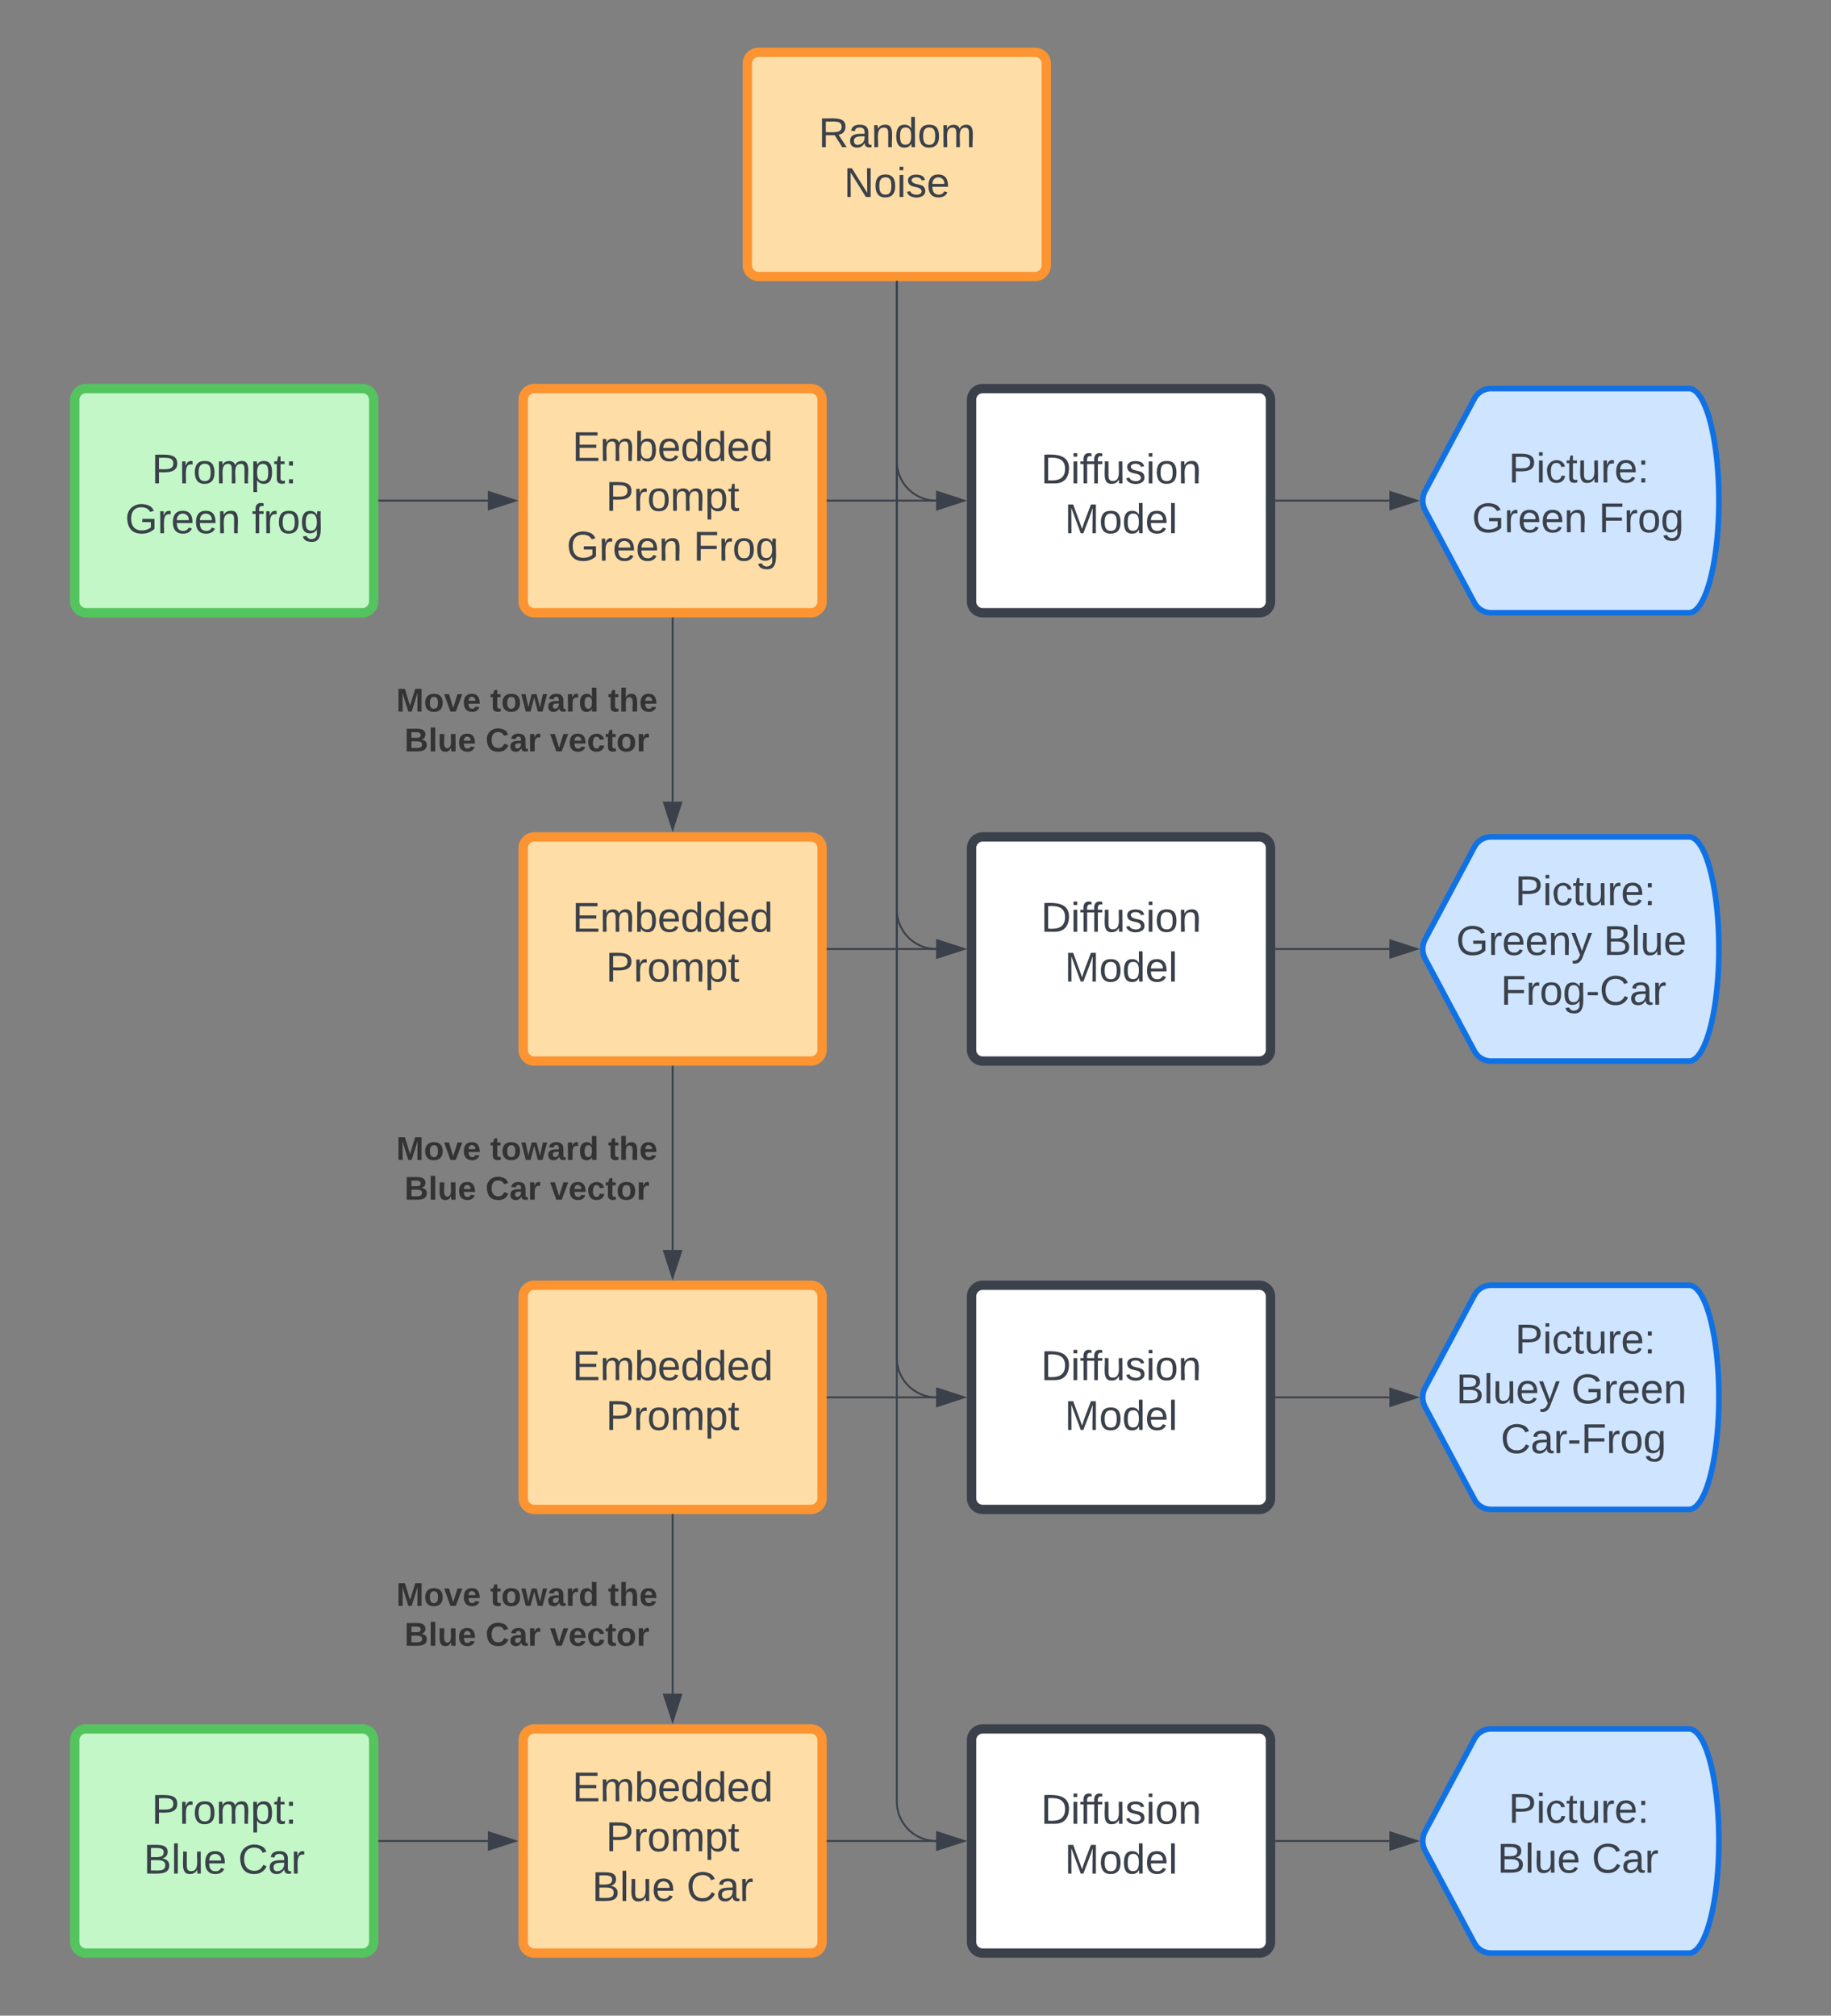 <svg xmlns="http://www.w3.org/2000/svg" xmlns:xlink="http://www.w3.org/1999/xlink" xmlns:lucid="lucid" width="980" height="1079"><rect width="100%" height="100%" fill="#808080" stroke="none"/><g transform="translate(0 -792)" lucid:page-tab-id="0_0"><path d="M40 1006a6 6 0 0 1 6-6h148a6 6 0 0 1 6 6v108a6 6 0 0 1-6 6H46a6 6 0 0 1-6-6z" stroke="#54c45e" stroke-width="5" fill="#c3f7c8"/><use xlink:href="#a" transform="matrix(1,0,0,1,52,1012) translate(29.173 38.778)"/><use xlink:href="#b" transform="matrix(1,0,0,1,52,1012) translate(14.975 65.444)"/><use xlink:href="#c" transform="matrix(1,0,0,1,52,1012) translate(82.815 65.444)"/><path d="M280 1006a6 6 0 0 1 6-6h148a6 6 0 0 1 6 6v108a6 6 0 0 1-6 6H286a6 6 0 0 1-6-6z" stroke="#fc9432" stroke-width="5" fill="#ffdda6"/><use xlink:href="#d" transform="matrix(1,0,0,1,292,1012) translate(14.327 26.778)"/><use xlink:href="#e" transform="matrix(1,0,0,1,292,1012) translate(32.259 53.444)"/><use xlink:href="#b" transform="matrix(1,0,0,1,292,1012) translate(11.302 80.111)"/><use xlink:href="#f" transform="matrix(1,0,0,1,292,1012) translate(79.142 80.111)"/><path d="M520 1006a6 6 0 0 1 6-6h148a6 6 0 0 1 6 6v108a6 6 0 0 1-6 6H526a6 6 0 0 1-6-6z" stroke="#3a414a" stroke-width="5" fill="#fff"/><use xlink:href="#g" transform="matrix(1,0,0,1,532,1012) translate(25.099 38.778)"/><use xlink:href="#h" transform="matrix(1,0,0,1,532,1012) translate(37.815 65.444)"/><path d="M443 1060h58.12" stroke="#3a414a" fill="none"/><path d="M443 1060.5h-.5v-1h.5z" stroke="#3a414a" stroke-width=".05" fill="#3a414a"/><path d="M515.88 1060l-14.26 4.63v-9.27z" stroke="#3a414a" fill="#3a414a"/><path d="M203 1060h58.12" stroke="#3a414a" fill="none"/><path d="M203 1060.5h-.5v-1h.5z" stroke="#3a414a" stroke-width=".05" fill="#3a414a"/><path d="M275.88 1060l-14.26 4.63v-9.27z" stroke="#3a414a" fill="#3a414a"/><path d="M400 826a6 6 0 0 1 6-6h148a6 6 0 0 1 6 6v108a6 6 0 0 1-6 6H406a6 6 0 0 1-6-6z" stroke="#fc9432" stroke-width="5" fill="#ffdda6"/><use xlink:href="#i" transform="matrix(1,0,0,1,412,832) translate(26.086 38.778)"/><use xlink:href="#j" transform="matrix(1,0,0,1,412,832) translate(39.667 65.444)"/><path d="M480 943v95.88a21.12 21.12 0 0 0 21.12 21.12" stroke="#3a414a" fill="none"/><path d="M480.5 943h-1v-.5h1z" stroke="#3a414a" stroke-width=".05" fill="#3a414a"/><path d="M515.88 1060l-14.26 4.63v-9.27z" stroke="#3a414a" fill="#3a414a"/><path d="M789.18 1005.3a10 10 0 0 1 8.82-5.3h106c8.84 0 16 26.86 16 60s-7.16 60-16 60H798a10 10 0 0 1-8.82-5.3l-26.36-49.4a11.25 11.25 0 0 1 0-10.6z" stroke="#1071e5" stroke-width="3" fill="#cfe4ff"/><use xlink:href="#k" transform="matrix(1,0,0,1,765,1005) translate(42.412 45.278)"/><use xlink:href="#b" transform="matrix(1,0,0,1,765,1005) translate(22.807 71.944)"/><use xlink:href="#f" transform="matrix(1,0,0,1,765,1005) translate(90.647 71.944)"/><path d="M683 1060h60.6" stroke="#3a414a" fill="none"/><path d="M683 1060.5h-.5v-1h.5z" stroke="#3a414a" stroke-width=".05" fill="#3a414a"/><path d="M758.38 1060l-14.27 4.63v-9.27z" stroke="#3a414a" fill="#3a414a"/><path d="M40 1723.5a6 6 0 0 1 6-6h148a6 6 0 0 1 6 6v108a6 6 0 0 1-6 6H46a6 6 0 0 1-6-6z" stroke="#54c45e" stroke-width="5" fill="#c3f7c8"/><use xlink:href="#a" transform="matrix(1,0,0,1,52,1729.5) translate(29.173 38.778)"/><use xlink:href="#l" transform="matrix(1,0,0,1,52,1729.5) translate(24.883 65.444)"/><use xlink:href="#m" transform="matrix(1,0,0,1,52,1729.5) translate(75.438 65.444)"/><path d="M280 1246a6 6 0 0 1 6-6h148a6 6 0 0 1 6 6v108a6 6 0 0 1-6 6H286a6 6 0 0 1-6-6z" stroke="#fc9432" stroke-width="5" fill="#ffdda6"/><use xlink:href="#d" transform="matrix(1,0,0,1,292,1252) translate(14.327 38.778)"/><use xlink:href="#n" transform="matrix(1,0,0,1,292,1252) translate(32.259 65.444)"/><path d="M280 1723.5a6 6 0 0 1 6-6h148a6 6 0 0 1 6 6v108a6 6 0 0 1-6 6H286a6 6 0 0 1-6-6z" stroke="#fc9432" stroke-width="5" fill="#ffdda6"/><use xlink:href="#d" transform="matrix(1,0,0,1,292,1729.5) translate(14.327 26.778)"/><use xlink:href="#e" transform="matrix(1,0,0,1,292,1729.5) translate(32.259 53.444)"/><use xlink:href="#l" transform="matrix(1,0,0,1,292,1729.5) translate(24.883 80.111)"/><use xlink:href="#m" transform="matrix(1,0,0,1,292,1729.5) translate(75.438 80.111)"/><path d="M280 1486a6 6 0 0 1 6-6h148a6 6 0 0 1 6 6v108a6 6 0 0 1-6 6H286a6 6 0 0 1-6-6z" stroke="#fc9432" stroke-width="5" fill="#ffdda6"/><use xlink:href="#d" transform="matrix(1,0,0,1,292,1492) translate(14.327 38.778)"/><use xlink:href="#n" transform="matrix(1,0,0,1,292,1492) translate(32.259 65.444)"/><path d="M203 1777.5h58.12" stroke="#3a414a" fill="none"/><path d="M203 1778h-.5v-1h.5z" stroke="#3a414a" stroke-width=".05" fill="#3a414a"/><path d="M275.88 1777.5l-14.26 4.63v-9.27z" stroke="#3a414a" fill="#3a414a"/><path d="M360 1123v98.12" stroke="#3a414a" fill="none"/><path d="M360.5 1123h-1v-.5h1z" stroke="#3a414a" stroke-width=".05" fill="#3a414a"/><path d="M360 1235.88l-4.63-14.26h9.26z" stroke="#3a414a" fill="#3a414a"/><use xlink:href="#o" transform="matrix(1,0,0,1,212.099,1158.667) translate(0.005 14.222)"/><use xlink:href="#p" transform="matrix(1,0,0,1,212.099,1158.667) translate(50.277 14.222)"/><use xlink:href="#q" transform="matrix(1,0,0,1,212.099,1158.667) translate(113.338 14.222)"/><use xlink:href="#r" transform="matrix(1,0,0,1,212.099,1158.667) translate(4.4 35.556)"/><use xlink:href="#s" transform="matrix(1,0,0,1,212.099,1158.667) translate(47.758 35.556)"/><use xlink:href="#t" transform="matrix(1,0,0,1,212.099,1158.667) translate(82.277 35.556)"/><path d="M360 1363v98.12" stroke="#3a414a" fill="none"/><path d="M360.5 1363h-1v-.5h1z" stroke="#3a414a" stroke-width=".05" fill="#3a414a"/><path d="M360 1475.88l-4.63-14.26h9.26z" stroke="#3a414a" fill="#3a414a"/><use xlink:href="#o" transform="matrix(1,0,0,1,212.099,1398.667) translate(0.005 14.222)"/><use xlink:href="#p" transform="matrix(1,0,0,1,212.099,1398.667) translate(50.277 14.222)"/><use xlink:href="#q" transform="matrix(1,0,0,1,212.099,1398.667) translate(113.338 14.222)"/><use xlink:href="#r" transform="matrix(1,0,0,1,212.099,1398.667) translate(4.4 35.556)"/><use xlink:href="#s" transform="matrix(1,0,0,1,212.099,1398.667) translate(47.758 35.556)"/><use xlink:href="#t" transform="matrix(1,0,0,1,212.099,1398.667) translate(82.277 35.556)"/><path d="M360 1603v95.62" stroke="#3a414a" fill="none"/><path d="M360.5 1603h-1v-.5h1z" stroke="#3a414a" stroke-width=".05" fill="#3a414a"/><path d="M360 1713.38l-4.63-14.26h9.26z" stroke="#3a414a" fill="#3a414a"/><use xlink:href="#o" transform="matrix(1,0,0,1,212.099,1637.417) translate(0.005 14.222)"/><use xlink:href="#p" transform="matrix(1,0,0,1,212.099,1637.417) translate(50.277 14.222)"/><use xlink:href="#q" transform="matrix(1,0,0,1,212.099,1637.417) translate(113.338 14.222)"/><use xlink:href="#r" transform="matrix(1,0,0,1,212.099,1637.417) translate(4.4 35.556)"/><use xlink:href="#s" transform="matrix(1,0,0,1,212.099,1637.417) translate(47.758 35.556)"/><use xlink:href="#t" transform="matrix(1,0,0,1,212.099,1637.417) translate(82.277 35.556)"/><path d="M520 1246a6 6 0 0 1 6-6h148a6 6 0 0 1 6 6v108a6 6 0 0 1-6 6H526a6 6 0 0 1-6-6z" stroke="#3a414a" stroke-width="5" fill="#fff"/><use xlink:href="#g" transform="matrix(1,0,0,1,532,1252) translate(25.099 38.778)"/><use xlink:href="#h" transform="matrix(1,0,0,1,532,1252) translate(37.815 65.444)"/><path d="M789.18 1245.3a10 10 0 0 1 8.82-5.3h106c8.84 0 16 26.86 16 60s-7.16 60-16 60H798a10 10 0 0 1-8.82-5.3l-26.36-49.4a11.25 11.25 0 0 1 0-10.6z" stroke="#1071e5" stroke-width="3" fill="#cfe4ff"/><use xlink:href="#k" transform="matrix(1,0,0,1,765,1245) translate(45.912 31.528)"/><use xlink:href="#u" transform="matrix(1,0,0,1,765,1245) translate(14.338 58.194)"/><use xlink:href="#v" transform="matrix(1,0,0,1,765,1245) translate(93.289 58.194)"/><use xlink:href="#w" transform="matrix(1,0,0,1,765,1245) translate(38.215 84.861)"/><path d="M683 1300h60.6" stroke="#3a414a" fill="none"/><path d="M683 1300.5h-.5v-1h.5z" stroke="#3a414a" stroke-width=".05" fill="#3a414a"/><path d="M758.38 1300l-14.27 4.63v-9.27z" stroke="#3a414a" fill="#3a414a"/><path d="M520 1486a6 6 0 0 1 6-6h148a6 6 0 0 1 6 6v108a6 6 0 0 1-6 6H526a6 6 0 0 1-6-6z" stroke="#3a414a" stroke-width="5" fill="#fff"/><g><use xlink:href="#g" transform="matrix(1,0,0,1,532,1492) translate(25.099 38.778)"/><use xlink:href="#h" transform="matrix(1,0,0,1,532,1492) translate(37.815 65.444)"/></g><path d="M789.18 1485.3a10 10 0 0 1 8.82-5.3h106c8.84 0 16 26.86 16 60s-7.16 60-16 60H798a10 10 0 0 1-8.82-5.3l-26.36-49.4a11.25 11.25 0 0 1 0-10.6z" stroke="#1071e5" stroke-width="3" fill="#cfe4ff"/><g><use xlink:href="#k" transform="matrix(1,0,0,1,765,1485) translate(45.912 31.528)"/><use xlink:href="#x" transform="matrix(1,0,0,1,765,1485) translate(14.338 58.194)"/><use xlink:href="#y" transform="matrix(1,0,0,1,765,1485) translate(76.005 58.194)"/><use xlink:href="#z" transform="matrix(1,0,0,1,765,1485) translate(38.215 84.861)"/></g><path d="M683 1540h60.6" stroke="#3a414a" fill="none"/><path d="M683 1540.5h-.5v-1h.5z" stroke="#3a414a" stroke-width=".05" fill="#3a414a"/><path d="M758.38 1540l-14.27 4.63v-9.27z" stroke="#3a414a" fill="#3a414a"/><path d="M520 1723.5a6 6 0 0 1 6-6h148a6 6 0 0 1 6 6v108a6 6 0 0 1-6 6H526a6 6 0 0 1-6-6z" stroke="#3a414a" stroke-width="5" fill="#fff"/><g><use xlink:href="#g" transform="matrix(1,0,0,1,532,1729.5) translate(25.099 38.778)"/><use xlink:href="#h" transform="matrix(1,0,0,1,532,1729.5) translate(37.815 65.444)"/></g><path d="M789.18 1722.8a10 10 0 0 1 8.82-5.3h106c8.84 0 16 26.86 16 60s-7.16 60-16 60H798a10 10 0 0 1-8.82-5.3l-26.36-49.4a11.25 11.25 0 0 1 0-10.6z" stroke="#1071e5" stroke-width="3" fill="#cfe4ff"/><g><use xlink:href="#k" transform="matrix(1,0,0,1,765,1722.5) translate(42.412 45.278)"/><use xlink:href="#l" transform="matrix(1,0,0,1,765,1722.5) translate(36.388 71.944)"/><use xlink:href="#m" transform="matrix(1,0,0,1,765,1722.5) translate(86.943 71.944)"/></g><path d="M683 1777.5h60.6" stroke="#3a414a" fill="none"/><path d="M683 1778h-.5v-1h.5z" stroke="#3a414a" stroke-width=".05" fill="#3a414a"/><path d="M758.38 1777.5l-14.27 4.63v-9.27z" stroke="#3a414a" fill="#3a414a"/><path d="M480 943v335.88a21.12 21.12 0 0 0 21.12 21.12" stroke="#3a414a" fill="none"/><path d="M480.5 943h-1v-.5h1z" stroke="#3a414a" stroke-width=".05" fill="#3a414a"/><path d="M515.88 1300l-14.26 4.63v-9.27z" stroke="#3a414a" fill="#3a414a"/><path d="M480 943v575.88a21.12 21.12 0 0 0 21.12 21.12" stroke="#3a414a" fill="none"/><path d="M480.5 943h-1v-.5h1z" stroke="#3a414a" stroke-width=".05" fill="#3a414a"/><path d="M515.88 1540l-14.26 4.63v-9.27z" stroke="#3a414a" fill="#3a414a"/><path d="M480 943v813.38a21.12 21.12 0 0 0 21.12 21.12" stroke="#3a414a" fill="none"/><path d="M480.5 943h-1v-.5h1z" stroke="#3a414a" stroke-width=".05" fill="#3a414a"/><path d="M515.88 1777.5l-14.26 4.63v-9.27z" stroke="#3a414a" fill="#3a414a"/><path d="M443 1300h58.12" stroke="#3a414a" fill="none"/><path d="M443 1300.5h-.5v-1h.5z" stroke="#3a414a" stroke-width=".05" fill="#3a414a"/><path d="M515.88 1300l-14.26 4.63v-9.27z" stroke="#3a414a" fill="#3a414a"/><path d="M443 1540h58.12" stroke="#3a414a" fill="none"/><path d="M443 1540.5h-.5v-1h.5z" stroke="#3a414a" stroke-width=".05" fill="#3a414a"/><path d="M515.88 1540l-14.26 4.63v-9.27z" stroke="#3a414a" fill="#3a414a"/><path d="M443 1777.5h58.12" stroke="#3a414a" fill="none"/><path d="M443 1778h-.5v-1h.5z" stroke="#3a414a" stroke-width=".05" fill="#3a414a"/><path d="M515.88 1777.5l-14.26 4.63v-9.27z" stroke="#3a414a" fill="#3a414a"/><defs><path fill="#3a414a" d="M30-248c87 1 191-15 191 75 0 78-77 80-158 76V0H30v-248zm33 125c57 0 124 11 124-50 0-59-68-47-124-48v98" id="A"/><path fill="#3a414a" d="M114-163C36-179 61-72 57 0H25l-1-190h30c1 12-1 29 2 39 6-27 23-49 58-41v29" id="B"/><path fill="#3a414a" d="M100-194c62-1 85 37 85 99 1 63-27 99-86 99S16-35 15-95c0-66 28-99 85-99zM99-20c44 1 53-31 53-75 0-43-8-75-51-75s-53 32-53 75 10 74 51 75" id="C"/><path fill="#3a414a" d="M210-169c-67 3-38 105-44 169h-31v-121c0-29-5-50-35-48C34-165 62-65 56 0H25l-1-190h30c1 10-1 24 2 32 10-44 99-50 107 0 11-21 27-35 58-36 85-2 47 119 55 194h-31v-121c0-29-5-49-35-48" id="D"/><path fill="#3a414a" d="M115-194c55 1 70 41 70 98S169 2 115 4C84 4 66-9 55-30l1 105H24l-1-265h31l2 30c10-21 28-34 59-34zm-8 174c40 0 45-34 45-75s-6-73-45-74c-42 0-51 32-51 76 0 43 10 73 51 73" id="E"/><path fill="#3a414a" d="M59-47c-2 24 18 29 38 22v24C64 9 27 4 27-40v-127H5v-23h24l9-43h21v43h35v23H59v120" id="F"/><path fill="#3a414a" d="M33-154v-36h34v36H33zM33 0v-36h34V0H33" id="G"/><g id="a"><use transform="matrix(0.062,0,0,0.062,0,0)" xlink:href="#A"/><use transform="matrix(0.062,0,0,0.062,14.815,0)" xlink:href="#B"/><use transform="matrix(0.062,0,0,0.062,22.16,0)" xlink:href="#C"/><use transform="matrix(0.062,0,0,0.062,34.506,0)" xlink:href="#D"/><use transform="matrix(0.062,0,0,0.062,52.963,0)" xlink:href="#E"/><use transform="matrix(0.062,0,0,0.062,65.309,0)" xlink:href="#F"/><use transform="matrix(0.062,0,0,0.062,71.481,0)" xlink:href="#G"/></g><path fill="#3a414a" d="M143 4C61 4 22-44 18-125c-5-107 100-154 193-111 17 8 29 25 37 43l-32 9c-13-25-37-40-76-40-61 0-88 39-88 99 0 61 29 100 91 101 35 0 62-11 79-27v-45h-74v-28h105v86C228-13 192 4 143 4" id="H"/><path fill="#3a414a" d="M100-194c63 0 86 42 84 106H49c0 40 14 67 53 68 26 1 43-12 49-29l28 8c-11 28-37 45-77 45C44 4 14-33 15-96c1-61 26-98 85-98zm52 81c6-60-76-77-97-28-3 7-6 17-6 28h103" id="I"/><path fill="#3a414a" d="M117-194c89-4 53 116 60 194h-32v-121c0-31-8-49-39-48C34-167 62-67 57 0H25l-1-190h30c1 10-1 24 2 32 11-22 29-35 61-36" id="J"/><g id="b"><use transform="matrix(0.062,0,0,0.062,0,0)" xlink:href="#H"/><use transform="matrix(0.062,0,0,0.062,17.284,0)" xlink:href="#B"/><use transform="matrix(0.062,0,0,0.062,24.63,0)" xlink:href="#I"/><use transform="matrix(0.062,0,0,0.062,36.975,0)" xlink:href="#I"/><use transform="matrix(0.062,0,0,0.062,49.321,0)" xlink:href="#J"/></g><path fill="#3a414a" d="M101-234c-31-9-42 10-38 44h38v23H63V0H32v-167H5v-23h27c-7-52 17-82 69-68v24" id="K"/><path fill="#3a414a" d="M177-190C167-65 218 103 67 71c-23-6-38-20-44-43l32-5c15 47 100 32 89-28v-30C133-14 115 1 83 1 29 1 15-40 15-95c0-56 16-97 71-98 29-1 48 16 59 35 1-10 0-23 2-32h30zM94-22c36 0 50-32 50-73 0-42-14-75-50-75-39 0-46 34-46 75s6 73 46 73" id="L"/><g id="c"><use transform="matrix(0.062,0,0,0.062,0,0)" xlink:href="#K"/><use transform="matrix(0.062,0,0,0.062,6.173,0)" xlink:href="#B"/><use transform="matrix(0.062,0,0,0.062,13.519,0)" xlink:href="#C"/><use transform="matrix(0.062,0,0,0.062,25.864,0)" xlink:href="#L"/></g><path fill="#3a414a" d="M30 0v-248h187v28H63v79h144v27H63v87h162V0H30" id="M"/><path fill="#3a414a" d="M115-194c53 0 69 39 70 98 0 66-23 100-70 100C84 3 66-7 56-30L54 0H23l1-261h32v101c10-23 28-34 59-34zm-8 174c40 0 45-34 45-75 0-40-5-75-45-74-42 0-51 32-51 76 0 43 10 73 51 73" id="N"/><path fill="#3a414a" d="M85-194c31 0 48 13 60 33l-1-100h32l1 261h-30c-2-10 0-23-3-31C134-8 116 4 85 4 32 4 16-35 15-94c0-66 23-100 70-100zm9 24c-40 0-46 34-46 75 0 40 6 74 45 74 42 0 51-32 51-76 0-42-9-74-50-73" id="O"/><g id="d"><use transform="matrix(0.062,0,0,0.062,0,0)" xlink:href="#M"/><use transform="matrix(0.062,0,0,0.062,14.815,0)" xlink:href="#D"/><use transform="matrix(0.062,0,0,0.062,33.272,0)" xlink:href="#N"/><use transform="matrix(0.062,0,0,0.062,45.617,0)" xlink:href="#I"/><use transform="matrix(0.062,0,0,0.062,57.963,0)" xlink:href="#O"/><use transform="matrix(0.062,0,0,0.062,70.309,0)" xlink:href="#O"/><use transform="matrix(0.062,0,0,0.062,82.654,0)" xlink:href="#I"/><use transform="matrix(0.062,0,0,0.062,95,0)" xlink:href="#O"/></g><g id="e"><use transform="matrix(0.062,0,0,0.062,0,0)" xlink:href="#A"/><use transform="matrix(0.062,0,0,0.062,14.815,0)" xlink:href="#B"/><use transform="matrix(0.062,0,0,0.062,22.16,0)" xlink:href="#C"/><use transform="matrix(0.062,0,0,0.062,34.506,0)" xlink:href="#D"/><use transform="matrix(0.062,0,0,0.062,52.963,0)" xlink:href="#E"/><use transform="matrix(0.062,0,0,0.062,65.309,0)" xlink:href="#F"/></g><path fill="#3a414a" d="M63-220v92h138v28H63V0H30v-248h175v28H63" id="P"/><g id="f"><use transform="matrix(0.062,0,0,0.062,0,0)" xlink:href="#P"/><use transform="matrix(0.062,0,0,0.062,13.519,0)" xlink:href="#B"/><use transform="matrix(0.062,0,0,0.062,20.864,0)" xlink:href="#C"/><use transform="matrix(0.062,0,0,0.062,33.21,0)" xlink:href="#L"/></g><path fill="#3a414a" d="M30-248c118-7 216 8 213 122C240-48 200 0 122 0H30v-248zM63-27c89 8 146-16 146-99s-60-101-146-95v194" id="Q"/><path fill="#3a414a" d="M24-231v-30h32v30H24zM24 0v-190h32V0H24" id="R"/><path fill="#3a414a" d="M84 4C-5 8 30-112 23-190h32v120c0 31 7 50 39 49 72-2 45-101 50-169h31l1 190h-30c-1-10 1-25-2-33-11 22-28 36-60 37" id="S"/><path fill="#3a414a" d="M135-143c-3-34-86-38-87 0 15 53 115 12 119 90S17 21 10-45l28-5c4 36 97 45 98 0-10-56-113-15-118-90-4-57 82-63 122-42 12 7 21 19 24 35" id="T"/><g id="g"><use transform="matrix(0.062,0,0,0.062,0,0)" xlink:href="#Q"/><use transform="matrix(0.062,0,0,0.062,15.988,0)" xlink:href="#R"/><use transform="matrix(0.062,0,0,0.062,20.864,0)" xlink:href="#K"/><use transform="matrix(0.062,0,0,0.062,26.605,0)" xlink:href="#K"/><use transform="matrix(0.062,0,0,0.062,32.778,0)" xlink:href="#S"/><use transform="matrix(0.062,0,0,0.062,45.123,0)" xlink:href="#T"/><use transform="matrix(0.062,0,0,0.062,56.235,0)" xlink:href="#R"/><use transform="matrix(0.062,0,0,0.062,61.111,0)" xlink:href="#C"/><use transform="matrix(0.062,0,0,0.062,73.457,0)" xlink:href="#J"/></g><path fill="#3a414a" d="M240 0l2-218c-23 76-54 145-80 218h-23L58-218 59 0H30v-248h44l77 211c21-75 51-140 76-211h43V0h-30" id="U"/><path fill="#3a414a" d="M24 0v-261h32V0H24" id="V"/><g id="h"><use transform="matrix(0.062,0,0,0.062,0,0)" xlink:href="#U"/><use transform="matrix(0.062,0,0,0.062,18.457,0)" xlink:href="#C"/><use transform="matrix(0.062,0,0,0.062,30.802,0)" xlink:href="#O"/><use transform="matrix(0.062,0,0,0.062,43.148,0)" xlink:href="#I"/><use transform="matrix(0.062,0,0,0.062,55.494,0)" xlink:href="#V"/></g><path fill="#3a414a" d="M233-177c-1 41-23 64-60 70L243 0h-38l-65-103H63V0H30v-248c88 3 205-21 203 71zM63-129c60-2 137 13 137-47 0-61-80-42-137-45v92" id="W"/><path fill="#3a414a" d="M141-36C126-15 110 5 73 4 37 3 15-17 15-53c-1-64 63-63 125-63 3-35-9-54-41-54-24 1-41 7-42 31l-33-3c5-37 33-52 76-52 45 0 72 20 72 64v82c-1 20 7 32 28 27v20c-31 9-61-2-59-35zM48-53c0 20 12 33 32 33 41-3 63-29 60-74-43 2-92-5-92 41" id="X"/><g id="i"><use transform="matrix(0.062,0,0,0.062,0,0)" xlink:href="#W"/><use transform="matrix(0.062,0,0,0.062,15.988,0)" xlink:href="#X"/><use transform="matrix(0.062,0,0,0.062,28.333,0)" xlink:href="#J"/><use transform="matrix(0.062,0,0,0.062,40.679,0)" xlink:href="#O"/><use transform="matrix(0.062,0,0,0.062,53.025,0)" xlink:href="#C"/><use transform="matrix(0.062,0,0,0.062,65.37,0)" xlink:href="#D"/></g><path fill="#3a414a" d="M190 0L58-211 59 0H30v-248h39L202-35l-2-213h31V0h-41" id="Y"/><g id="j"><use transform="matrix(0.062,0,0,0.062,0,0)" xlink:href="#Y"/><use transform="matrix(0.062,0,0,0.062,15.988,0)" xlink:href="#C"/><use transform="matrix(0.062,0,0,0.062,28.333,0)" xlink:href="#R"/><use transform="matrix(0.062,0,0,0.062,33.21,0)" xlink:href="#T"/><use transform="matrix(0.062,0,0,0.062,44.321,0)" xlink:href="#I"/></g><path fill="#3a414a" d="M96-169c-40 0-48 33-48 73s9 75 48 75c24 0 41-14 43-38l32 2c-6 37-31 61-74 61-59 0-76-41-82-99-10-93 101-131 147-64 4 7 5 14 7 22l-32 3c-4-21-16-35-41-35" id="Z"/><g id="k"><use transform="matrix(0.062,0,0,0.062,0,0)" xlink:href="#A"/><use transform="matrix(0.062,0,0,0.062,14.815,0)" xlink:href="#R"/><use transform="matrix(0.062,0,0,0.062,19.691,0)" xlink:href="#Z"/><use transform="matrix(0.062,0,0,0.062,30.802,0)" xlink:href="#F"/><use transform="matrix(0.062,0,0,0.062,36.975,0)" xlink:href="#S"/><use transform="matrix(0.062,0,0,0.062,49.321,0)" xlink:href="#B"/><use transform="matrix(0.062,0,0,0.062,56.667,0)" xlink:href="#I"/><use transform="matrix(0.062,0,0,0.062,69.012,0)" xlink:href="#G"/></g><path fill="#3a414a" d="M160-131c35 5 61 23 61 61C221 17 115-2 30 0v-248c76 3 177-17 177 60 0 33-19 50-47 57zm-97-11c50-1 110 9 110-42 0-47-63-36-110-37v79zm0 115c55-2 124 14 124-45 0-56-70-42-124-44v89" id="aa"/><g id="l"><use transform="matrix(0.062,0,0,0.062,0,0)" xlink:href="#aa"/><use transform="matrix(0.062,0,0,0.062,14.815,0)" xlink:href="#V"/><use transform="matrix(0.062,0,0,0.062,19.691,0)" xlink:href="#S"/><use transform="matrix(0.062,0,0,0.062,32.037,0)" xlink:href="#I"/></g><path fill="#3a414a" d="M212-179c-10-28-35-45-73-45-59 0-87 40-87 99 0 60 29 101 89 101 43 0 62-24 78-52l27 14C228-24 195 4 139 4 59 4 22-46 18-125c-6-104 99-153 187-111 19 9 31 26 39 46" id="ab"/><g id="m"><use transform="matrix(0.062,0,0,0.062,0,0)" xlink:href="#ab"/><use transform="matrix(0.062,0,0,0.062,15.988,0)" xlink:href="#X"/><use transform="matrix(0.062,0,0,0.062,28.333,0)" xlink:href="#B"/></g><g id="n"><use transform="matrix(0.062,0,0,0.062,0,0)" xlink:href="#A"/><use transform="matrix(0.062,0,0,0.062,14.815,0)" xlink:href="#B"/><use transform="matrix(0.062,0,0,0.062,22.16,0)" xlink:href="#C"/><use transform="matrix(0.062,0,0,0.062,34.506,0)" xlink:href="#D"/><use transform="matrix(0.062,0,0,0.062,52.963,0)" xlink:href="#E"/><use transform="matrix(0.062,0,0,0.062,65.309,0)" xlink:href="#F"/></g><path fill="#333" d="M230 0l2-204L168 0h-37L68-204 70 0H24v-248h70l56 185 57-185h69V0h-46" id="ac"/><path fill="#333" d="M110-194c64 0 96 36 96 99 0 64-35 99-97 99-61 0-95-36-95-99 0-62 34-99 96-99zm-1 164c35 0 45-28 45-65 0-40-10-65-43-65-34 0-45 26-45 65 0 36 10 65 43 65" id="ad"/><path fill="#333" d="M128 0H69L1-190h53L99-40l48-150h52" id="ae"/><path fill="#333" d="M185-48c-13 30-37 53-82 52C43 2 14-33 14-96s30-98 90-98c62 0 83 45 84 108H66c0 31 8 55 39 56 18 0 30-7 34-22zm-45-69c5-46-57-63-70-21-2 6-4 13-4 21h74" id="af"/><g id="o"><use transform="matrix(0.049,0,0,0.049,0,0)" xlink:href="#ac"/><use transform="matrix(0.049,0,0,0.049,14.765,0)" xlink:href="#ad"/><use transform="matrix(0.049,0,0,0.049,25.58,0)" xlink:href="#ae"/><use transform="matrix(0.049,0,0,0.049,35.457,0)" xlink:href="#af"/></g><path fill="#333" d="M115-3C79 11 28 4 28-45v-112H4v-33h27l15-45h31v45h36v33H77v99c-1 23 16 31 38 25v30" id="ag"/><path fill="#333" d="M231 0h-52l-39-155L100 0H48L-1-190h46L77-45c9-52 24-97 36-145h53l37 145 32-145h46" id="ah"/><path fill="#333" d="M133-34C117-15 103 5 69 4 32 3 11-16 11-54c-1-60 55-63 116-61 1-26-3-47-28-47-18 1-26 9-28 27l-52-2c7-38 36-58 82-57s74 22 75 68l1 82c-1 14 12 18 25 15v27c-30 8-71 5-69-32zm-48 3c29 0 43-24 42-57-32 0-66-3-65 30 0 17 8 27 23 27" id="ai"/><path fill="#333" d="M135-150c-39-12-60 13-60 57V0H25l-1-190h47c2 13-1 29 3 40 6-28 27-53 61-41v41" id="aj"/><path fill="#333" d="M88-194c31-1 46 15 58 34l-1-101h50l1 261h-48c-2-10 0-23-3-31C134-8 116 4 84 4 32 4 16-41 15-95c0-56 19-97 73-99zm17 164c33 0 40-30 41-66 1-37-9-64-41-64s-38 30-39 65c0 43 13 65 39 65" id="ak"/><g id="p"><use transform="matrix(0.049,0,0,0.049,0,0)" xlink:href="#ag"/><use transform="matrix(0.049,0,0,0.049,5.877,0)" xlink:href="#ad"/><use transform="matrix(0.049,0,0,0.049,16.691,0)" xlink:href="#ah"/><use transform="matrix(0.049,0,0,0.049,30.519,0)" xlink:href="#ai"/><use transform="matrix(0.049,0,0,0.049,40.395,0)" xlink:href="#aj"/><use transform="matrix(0.049,0,0,0.049,47.309,0)" xlink:href="#ak"/></g><path fill="#333" d="M114-157C55-157 80-60 75 0H25v-261h50l-1 109c12-26 28-41 61-42 86-1 58 113 63 194h-50c-7-57 23-157-34-157" id="al"/><g id="q"><use transform="matrix(0.049,0,0,0.049,0,0)" xlink:href="#ag"/><use transform="matrix(0.049,0,0,0.049,5.877,0)" xlink:href="#al"/><use transform="matrix(0.049,0,0,0.049,16.691,0)" xlink:href="#af"/></g><path fill="#333" d="M182-130c37 4 62 22 62 59C244 23 116-4 24 0v-248c84 5 203-23 205 63 0 31-19 50-47 55zM76-148c40-3 101 13 101-30 0-44-60-28-101-31v61zm0 110c48-3 116 14 116-37 0-48-69-32-116-35v72" id="am"/><path fill="#333" d="M25 0v-261h50V0H25" id="an"/><path fill="#333" d="M85 4C-2 5 27-109 22-190h50c7 57-23 150 33 157 60-5 35-97 40-157h50l1 190h-47c-2-12 1-28-3-38-12 25-28 42-61 42" id="ao"/><g id="r"><use transform="matrix(0.049,0,0,0.049,0,0)" xlink:href="#am"/><use transform="matrix(0.049,0,0,0.049,12.79,0)" xlink:href="#an"/><use transform="matrix(0.049,0,0,0.049,17.728,0)" xlink:href="#ao"/><use transform="matrix(0.049,0,0,0.049,28.543,0)" xlink:href="#af"/></g><path fill="#333" d="M67-125c0 53 21 87 73 88 37 1 54-22 65-47l45 17C233-25 199 4 140 4 58 4 20-42 15-125 8-235 124-281 211-232c18 10 29 29 36 50l-46 12c-8-25-30-41-62-41-52 0-71 34-72 86" id="ap"/><g id="s"><use transform="matrix(0.049,0,0,0.049,0,0)" xlink:href="#ap"/><use transform="matrix(0.049,0,0,0.049,12.79,0)" xlink:href="#ai"/><use transform="matrix(0.049,0,0,0.049,22.667,0)" xlink:href="#aj"/></g><path fill="#333" d="M190-63c-7 42-38 67-86 67-59 0-84-38-90-98-12-110 154-137 174-36l-49 2c-2-19-15-32-35-32-30 0-35 28-38 64-6 74 65 87 74 30" id="aq"/><g id="t"><use transform="matrix(0.049,0,0,0.049,0,0)" xlink:href="#ae"/><use transform="matrix(0.049,0,0,0.049,9.877,0)" xlink:href="#af"/><use transform="matrix(0.049,0,0,0.049,19.753,0)" xlink:href="#aq"/><use transform="matrix(0.049,0,0,0.049,29.63,0)" xlink:href="#ag"/><use transform="matrix(0.049,0,0,0.049,35.506,0)" xlink:href="#ad"/><use transform="matrix(0.049,0,0,0.049,46.321,0)" xlink:href="#aj"/></g><path fill="#3a414a" d="M179-190L93 31C79 59 56 82 12 73V49c39 6 53-20 64-50L1-190h34L92-34l54-156h33" id="ar"/><g id="u"><use transform="matrix(0.062,0,0,0.062,0,0)" xlink:href="#H"/><use transform="matrix(0.062,0,0,0.062,17.284,0)" xlink:href="#B"/><use transform="matrix(0.062,0,0,0.062,24.63,0)" xlink:href="#I"/><use transform="matrix(0.062,0,0,0.062,36.975,0)" xlink:href="#I"/><use transform="matrix(0.062,0,0,0.062,49.321,0)" xlink:href="#J"/><use transform="matrix(0.062,0,0,0.062,61.667,0)" xlink:href="#ar"/></g><g id="v"><use transform="matrix(0.062,0,0,0.062,0,0)" xlink:href="#aa"/><use transform="matrix(0.062,0,0,0.062,14.815,0)" xlink:href="#V"/><use transform="matrix(0.062,0,0,0.062,19.691,0)" xlink:href="#S"/><use transform="matrix(0.062,0,0,0.062,32.037,0)" xlink:href="#I"/></g><path fill="#3a414a" d="M16-82v-28h88v28H16" id="as"/><g id="w"><use transform="matrix(0.062,0,0,0.062,0,0)" xlink:href="#P"/><use transform="matrix(0.062,0,0,0.062,13.519,0)" xlink:href="#B"/><use transform="matrix(0.062,0,0,0.062,20.864,0)" xlink:href="#C"/><use transform="matrix(0.062,0,0,0.062,33.21,0)" xlink:href="#L"/><use transform="matrix(0.062,0,0,0.062,45.556,0)" xlink:href="#as"/><use transform="matrix(0.062,0,0,0.062,52.901,0)" xlink:href="#ab"/><use transform="matrix(0.062,0,0,0.062,68.889,0)" xlink:href="#X"/><use transform="matrix(0.062,0,0,0.062,81.235,0)" xlink:href="#B"/></g><g id="x"><use transform="matrix(0.062,0,0,0.062,0,0)" xlink:href="#aa"/><use transform="matrix(0.062,0,0,0.062,14.815,0)" xlink:href="#V"/><use transform="matrix(0.062,0,0,0.062,19.691,0)" xlink:href="#S"/><use transform="matrix(0.062,0,0,0.062,32.037,0)" xlink:href="#I"/><use transform="matrix(0.062,0,0,0.062,44.383,0)" xlink:href="#ar"/></g><g id="y"><use transform="matrix(0.062,0,0,0.062,0,0)" xlink:href="#H"/><use transform="matrix(0.062,0,0,0.062,17.284,0)" xlink:href="#B"/><use transform="matrix(0.062,0,0,0.062,24.63,0)" xlink:href="#I"/><use transform="matrix(0.062,0,0,0.062,36.975,0)" xlink:href="#I"/><use transform="matrix(0.062,0,0,0.062,49.321,0)" xlink:href="#J"/></g><g id="z"><use transform="matrix(0.062,0,0,0.062,0,0)" xlink:href="#ab"/><use transform="matrix(0.062,0,0,0.062,15.988,0)" xlink:href="#X"/><use transform="matrix(0.062,0,0,0.062,28.333,0)" xlink:href="#B"/><use transform="matrix(0.062,0,0,0.062,35.679,0)" xlink:href="#as"/><use transform="matrix(0.062,0,0,0.062,43.025,0)" xlink:href="#P"/><use transform="matrix(0.062,0,0,0.062,56.543,0)" xlink:href="#B"/><use transform="matrix(0.062,0,0,0.062,63.889,0)" xlink:href="#C"/><use transform="matrix(0.062,0,0,0.062,76.235,0)" xlink:href="#L"/></g></defs></g></svg>